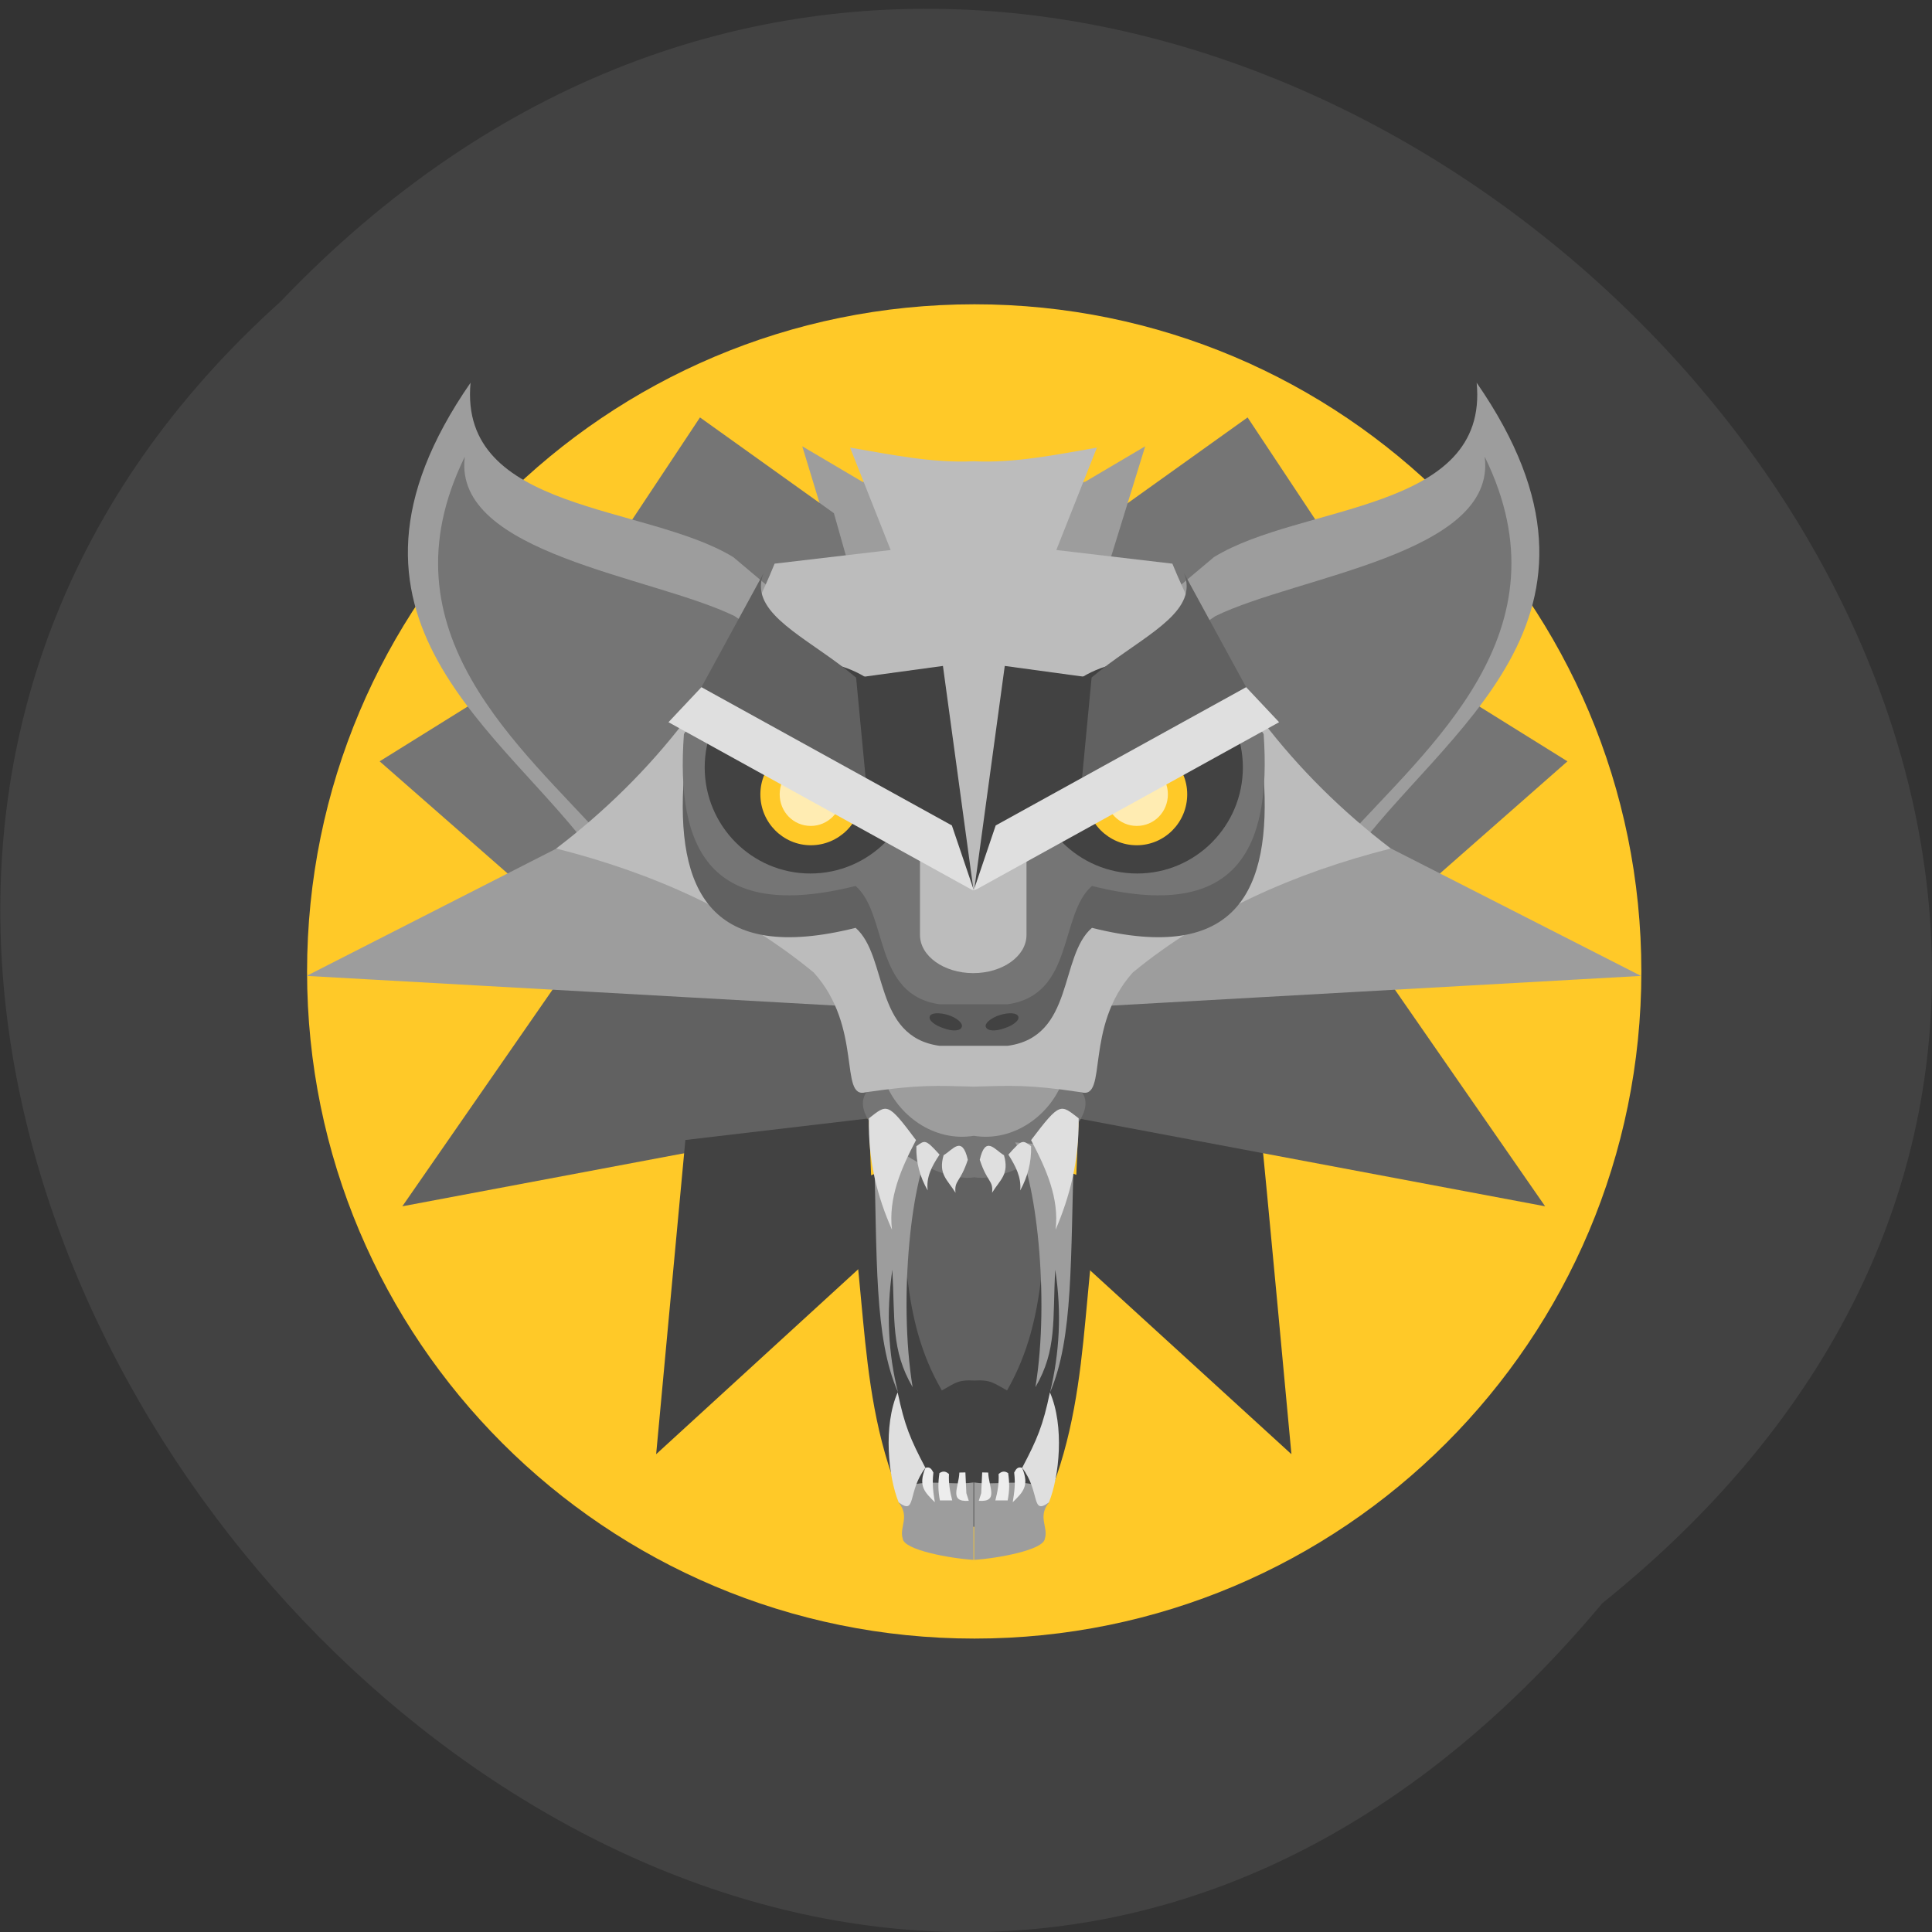 <svg xmlns="http://www.w3.org/2000/svg" viewBox="0 0 16 16"><rect x="0" y="0" width="16" height="16" fill="#333333" stroke="none"/><path d="m 13.27 13.277 c 8.117 -6.523 -3.766 -18.301 -10.949 -10.777 c -7.199 6.473 4.04 19.04 10.949 10.777" fill="#424242"/><path d="m 8.07 2.52 c 3.051 0 5.523 2.473 5.523 5.527 c 0 3.051 -2.473 5.523 -5.523 5.523 c -3.055 0 -5.527 -2.473 -5.527 -5.523 c 0 -3.055 2.473 -5.527 5.527 -5.527" fill="#ffc928"/><path d="m 8.07 9.406 l -1.063 0.406 c 0.203 0.988 0.063 1.977 0.633 2.965 c 0.172 -0.09 0.203 -0.145 0.43 -0.133 c 0.223 -0.012 0.254 0.043 0.43 0.133 c 0.566 -0.988 0.426 -1.977 0.629 -2.965" fill="#424242"/><path d="m 8.07 9.406 l -0.668 0.254 c 0.129 0.621 0.039 1.238 0.398 1.855 c 0.109 -0.059 0.129 -0.09 0.27 -0.082 c 0.137 -0.008 0.16 0.023 0.27 0.082 c 0.355 -0.621 0.266 -1.234 0.395 -1.855" fill="#616161"/><g fill="#757575"><path d="m 11.813 7.332 l 1.168 -1.027 l -0.898 -0.559 l -1.789 1.488"/><path d="m 9.223 4.25 l 1.109 -0.793 l 0.648 0.977 l -2.023 0.758"/></g><path d="m 10.449 9.441 c 0.012 0.078 0.246 2.602 0.246 2.602 l -1.809 -1.652 l 0.047 -1.129" fill="#424242"/><path d="m 8.504 7.727 l -0.438 0.227 l 0.867 1.309 l 3.863 0.727 l -1.316 -1.898 m -4.129 -0.016 l -2.703 0.016 l -1.316 1.898 l 3.863 -0.727 l 0.324 -1.094" fill="#616161"/><g fill="#9d9d9d"><path d="m 8.777 8.352 l 4.813 -0.27 l -2.07 -1.055 c -1.574 0.082 -1.867 0.859 -2.742 1.324"/><path d="m 7.238 9.5 c 0.027 0.926 0 1.578 0.199 2.031 c -0.082 -0.324 -0.098 -0.66 -0.047 -1.016 c 0.023 0.418 -0.012 0.664 0.168 0.973 c -0.121 -0.738 -0.008 -1.766 0.168 -2.027"/></g><path d="m 4.316 7.332 l -1.172 -1.027 l 0.898 -0.559 l 1.789 1.488" fill="#757575"/><path d="m 7.398 4.059 l -0.258 -0.07 l -0.496 -0.293 l 0.277 0.91 l 0.738 0.207" fill="#9d9d9d"/><path d="m 6.906 4.25 l -1.109 -0.793 l -0.648 0.977 l 2.023 0.758" fill="#757575"/><path d="m 3.898 3.168 c -1.359 1.961 0.289 2.883 1.043 3.938 l 1.777 -1.949 l -0.645 -0.543 c -0.723 -0.441 -2.277 -0.367 -2.176 -1.445 m 8.332 0 c 0.105 1.078 -1.453 1 -2.176 1.445 l -0.645 0.543 l 1.777 1.949 c 0.754 -1.055 2.402 -1.977 1.043 -3.938" fill="#9d9d9d"/><path d="m 3.848 3.785 c -0.711 1.453 0.469 2.398 1.172 3.184 l 1.668 -1.461 l -0.605 -0.406 c -0.68 -0.332 -2.332 -0.512 -2.234 -1.316" fill="#757575"/><path d="m 5.676 9.441 c -0.008 0.078 -0.242 2.602 -0.242 2.602 l 1.805 -1.652 l -0.043 -1.129" fill="#424242"/><path d="m 7.352 8.352 l -4.813 -0.27 l 2.07 -1.055 c 1.574 0.082 1.867 0.859 2.742 1.324" fill="#9d9d9d"/><path d="m 8.07 8.813 l -0.895 0.234 c -0.184 0.258 0.559 0.758 0.895 0.703 c 0.332 0.055 1.074 -0.445 0.891 -0.703" fill="#757575"/><path d="m 7.328 8.953 c 0.102 0.277 0.402 0.508 0.738 0.453 v -0.75" fill="#9d9d9d"/><path d="m 12.297 3.785 c 0.711 1.453 -0.469 2.398 -1.172 3.184 l -1.664 -1.461 l 0.605 -0.406 c 0.68 -0.332 2.328 -0.512 2.23 -1.316" fill="#757575"/><g fill="#9d9d9d"><path d="m 8.73 4.059 l 0.258 -0.07 l 0.496 -0.293 l -0.281 0.91 l -0.734 0.207"/><path d="m 8.801 8.953 c -0.102 0.277 -0.402 0.508 -0.738 0.453 v -0.75"/></g><path d="m 7.04 3.707 l 0.336 0.848 l -0.961 0.113 c -0.391 0.961 -1 1.742 -1.809 2.359 c 0.801 0.203 1.527 0.527 2.133 1.027 c 0.41 0.453 0.207 1.051 0.43 0.992 c 0.445 -0.066 0.59 -0.055 0.895 -0.047 c 0.301 -0.008 0.445 -0.02 0.891 0.047 c 0.223 0.059 0.02 -0.539 0.426 -0.992 c 0.609 -0.5 1.336 -0.824 2.137 -1.027 c -0.809 -0.617 -1.414 -1.402 -1.809 -2.359 l -0.961 -0.113 l 0.336 -0.848 c -0.34 0.059 -0.68 0.129 -1.02 0.113 c -0.344 0.016 -0.684 -0.055 -1.023 -0.113" fill="#bcbcbc"/><path d="m 5.84 6.156 l -0.176 0.27 c -0.07 0.953 0.219 1.559 1.422 1.258 c 0.27 0.238 0.145 0.902 0.695 0.977 h 0.563 c 0.555 -0.074 0.426 -0.742 0.699 -0.977 c 1.199 0.301 1.488 -0.305 1.422 -1.258 l -0.18 -0.27 l -1.816 0.902 l -0.406 0.66 l -0.406 -0.66" fill="#616161"/><path d="m 5.84 5.809 l -0.176 0.27 c -0.07 0.957 0.219 1.559 1.422 1.258 c 0.27 0.238 0.145 0.902 0.695 0.98 h 0.563 c 0.555 -0.078 0.426 -0.742 0.699 -0.98 c 1.199 0.301 1.488 -0.301 1.422 -1.258 l -0.18 -0.27 l -1.816 0.898 l -0.406 0.664 l -0.406 -0.664" fill="#757575"/><path d="m 6.711 5.48 c 0.484 0 0.879 0.395 0.879 0.875 c 0 0.484 -0.395 0.879 -0.879 0.879 c -0.484 0 -0.875 -0.395 -0.875 -0.879 c 0 -0.48 0.391 -0.875 0.875 -0.875" fill="#424242"/><path d="m 6.715 6.16 c 0.23 0 0.422 0.188 0.422 0.418 c 0 0.234 -0.191 0.422 -0.422 0.422 c -0.23 0 -0.418 -0.188 -0.418 -0.422 c 0 -0.23 0.188 -0.418 0.418 -0.418" fill="#ffc928"/><path d="m 6.715 6.32 c 0.141 0 0.258 0.117 0.258 0.258 c 0 0.145 -0.117 0.262 -0.258 0.262 c -0.145 0 -0.258 -0.117 -0.258 -0.262 c 0 -0.141 0.113 -0.258 0.258 -0.258" fill="#ffecb2"/><path d="m 6.324 4.746 c -0.242 0.598 1.559 0.762 1.051 1.957 l -1.566 -1.012" fill="#616161"/><path d="m 8.06 6.5 c 0.242 0 0.441 0.141 0.441 0.313 v 0.93 c 0 0.176 -0.199 0.316 -0.441 0.316 c -0.242 0 -0.441 -0.141 -0.441 -0.316 v -0.93 c 0 -0.172 0.199 -0.313 0.441 -0.313" fill="#bcbcbc"/><path d="m 7.09 5.613 l 0.719 -0.098 l 0.254 1.863 l -0.875 -0.734" fill="#424242"/><g fill="#dfdfdf"><path d="m 5.809 5.691 l 2.074 1.145 l 0.184 0.543 l -2.531 -1.398"/><path d="m 7.195 9.262 c 0.152 -0.117 0.152 -0.141 0.391 0.18 c -0.125 0.238 -0.23 0.48 -0.199 0.742 c -0.121 -0.273 -0.199 -0.57 -0.191 -0.922"/><path d="m 7.59 9.492 c 0.07 -0.051 0.074 -0.059 0.191 0.07 c -0.063 0.094 -0.113 0.188 -0.098 0.297 c -0.063 -0.109 -0.098 -0.23 -0.094 -0.367"/><path d="m 7.816 9.566 c 0.074 -0.043 0.152 -0.168 0.199 0.039 c -0.063 0.191 -0.113 0.168 -0.102 0.273 c -0.066 -0.109 -0.145 -0.152 -0.098 -0.313"/></g><path d="m 7.441 12.441 c 0.02 -0.246 0.398 -0.129 0.621 -0.164 v 0.641 c -0.195 -0.012 -0.578 -0.082 -0.586 -0.176 c -0.031 -0.094 0.063 -0.18 -0.035 -0.301" fill="#9d9d9d"/><path d="m 7.441 12.441 c 0.152 0.113 0.07 -0.086 0.223 -0.285 c -0.125 -0.238 -0.172 -0.348 -0.23 -0.625 c -0.121 0.277 -0.078 0.699 0.008 0.91" fill="#dfdfdf"/><g fill="#ededed"><path d="m 7.664 12.156 c 0.039 -0.012 0.051 0.012 0.066 0.039 c -0.012 0.102 0 0.168 0.012 0.246 c -0.082 -0.082 -0.141 -0.133 -0.078 -0.285"/><path d="m 7.781 12.199 c 0.035 -0.023 0.059 -0.008 0.078 0.008 c -0.004 0.078 0.008 0.145 0.027 0.219 h -0.102 c -0.016 -0.082 -0.016 -0.145 -0.004 -0.227"/><path d="m 7.945 12.195 c -0.004 0.121 -0.09 0.246 0.078 0.234 l -0.02 -0.063 l -0.008 -0.172"/></g><path d="m 8.895 9.5 c -0.031 0.926 -0.004 1.578 -0.199 2.031 c 0.078 -0.324 0.098 -0.66 0.043 -1.016 c -0.023 0.418 0.016 0.664 -0.164 0.973 c 0.121 -0.738 0.004 -1.766 -0.168 -2.027" fill="#9d9d9d"/><path d="m 9.418 5.48 c -0.484 0 -0.879 0.395 -0.879 0.875 c 0 0.484 0.395 0.879 0.879 0.879 c 0.484 0 0.875 -0.395 0.875 -0.879 c 0 -0.48 -0.391 -0.875 -0.875 -0.875" fill="#424242"/><path d="m 9.414 6.16 c -0.23 0 -0.422 0.188 -0.422 0.418 c 0 0.234 0.191 0.422 0.422 0.422 c 0.23 0 0.418 -0.188 0.418 -0.422 c 0 -0.23 -0.188 -0.418 -0.418 -0.418" fill="#ffc928"/><path d="m 9.414 6.32 c -0.141 0 -0.258 0.117 -0.258 0.258 c 0 0.145 0.117 0.262 0.258 0.262 c 0.145 0 0.258 -0.117 0.258 -0.262 c 0 -0.141 -0.113 -0.258 -0.258 -0.258" fill="#ffecb2"/><path d="m 9.805 4.746 c 0.242 0.598 -1.559 0.762 -1.051 1.957 l 1.566 -1.012" fill="#616161"/><path d="m 9.04 5.613 l -0.719 -0.098 l -0.254 1.863 l 0.875 -0.734" fill="#424242"/><g fill="#dfdfdf"><path d="m 10.32 5.691 l -2.074 1.145 l -0.184 0.543 l 2.531 -1.398"/><path d="m 8.934 9.262 c -0.152 -0.117 -0.152 -0.141 -0.395 0.18 c 0.125 0.238 0.234 0.48 0.203 0.742 c 0.117 -0.273 0.195 -0.57 0.191 -0.922"/><path d="m 8.539 9.492 c -0.07 -0.051 -0.074 -0.059 -0.188 0.07 c 0.059 0.094 0.109 0.188 0.098 0.297 c 0.059 -0.109 0.094 -0.23 0.09 -0.367"/><path d="m 8.313 9.566 c -0.074 -0.043 -0.152 -0.168 -0.199 0.039 c 0.063 0.191 0.113 0.168 0.102 0.273 c 0.066 -0.109 0.145 -0.152 0.098 -0.313"/></g><path d="m 8.688 12.441 c -0.02 -0.246 -0.398 -0.129 -0.621 -0.164 v 0.641 c 0.195 -0.012 0.578 -0.082 0.586 -0.176 c 0.031 -0.094 -0.063 -0.18 0.035 -0.301" fill="#9d9d9d"/><path d="m 8.688 12.441 c -0.152 0.113 -0.07 -0.086 -0.223 -0.285 c 0.125 -0.238 0.172 -0.348 0.23 -0.625 c 0.121 0.277 0.078 0.699 -0.008 0.91" fill="#dfdfdf"/><g fill="#ededed"><path d="m 8.465 12.156 c -0.039 -0.012 -0.051 0.012 -0.066 0.039 c 0.012 0.102 0 0.168 -0.012 0.246 c 0.082 -0.082 0.141 -0.133 0.078 -0.285"/><path d="m 8.348 12.199 c -0.035 -0.023 -0.059 -0.008 -0.078 0.008 c 0.004 0.078 -0.008 0.145 -0.027 0.219 h 0.102 c 0.016 -0.082 0.016 -0.145 0.004 -0.227"/><path d="m 8.184 12.195 c 0.004 0.121 0.09 0.246 -0.078 0.234 l 0.02 -0.063 l 0.008 -0.172"/></g><g fill="#424242"><path d="m 7.852 8.406 c 0.074 0.023 0.125 0.07 0.113 0.098 c -0.008 0.035 -0.078 0.039 -0.148 0.012 c -0.074 -0.023 -0.129 -0.066 -0.117 -0.098 c 0.008 -0.031 0.078 -0.035 0.152 -0.012"/><path d="m 8.281 8.406 c -0.074 0.023 -0.129 0.07 -0.117 0.098 c 0.012 0.035 0.078 0.039 0.152 0.012 c 0.074 -0.023 0.129 -0.066 0.117 -0.098 c -0.012 -0.031 -0.078 -0.035 -0.152 -0.012"/></g></svg>